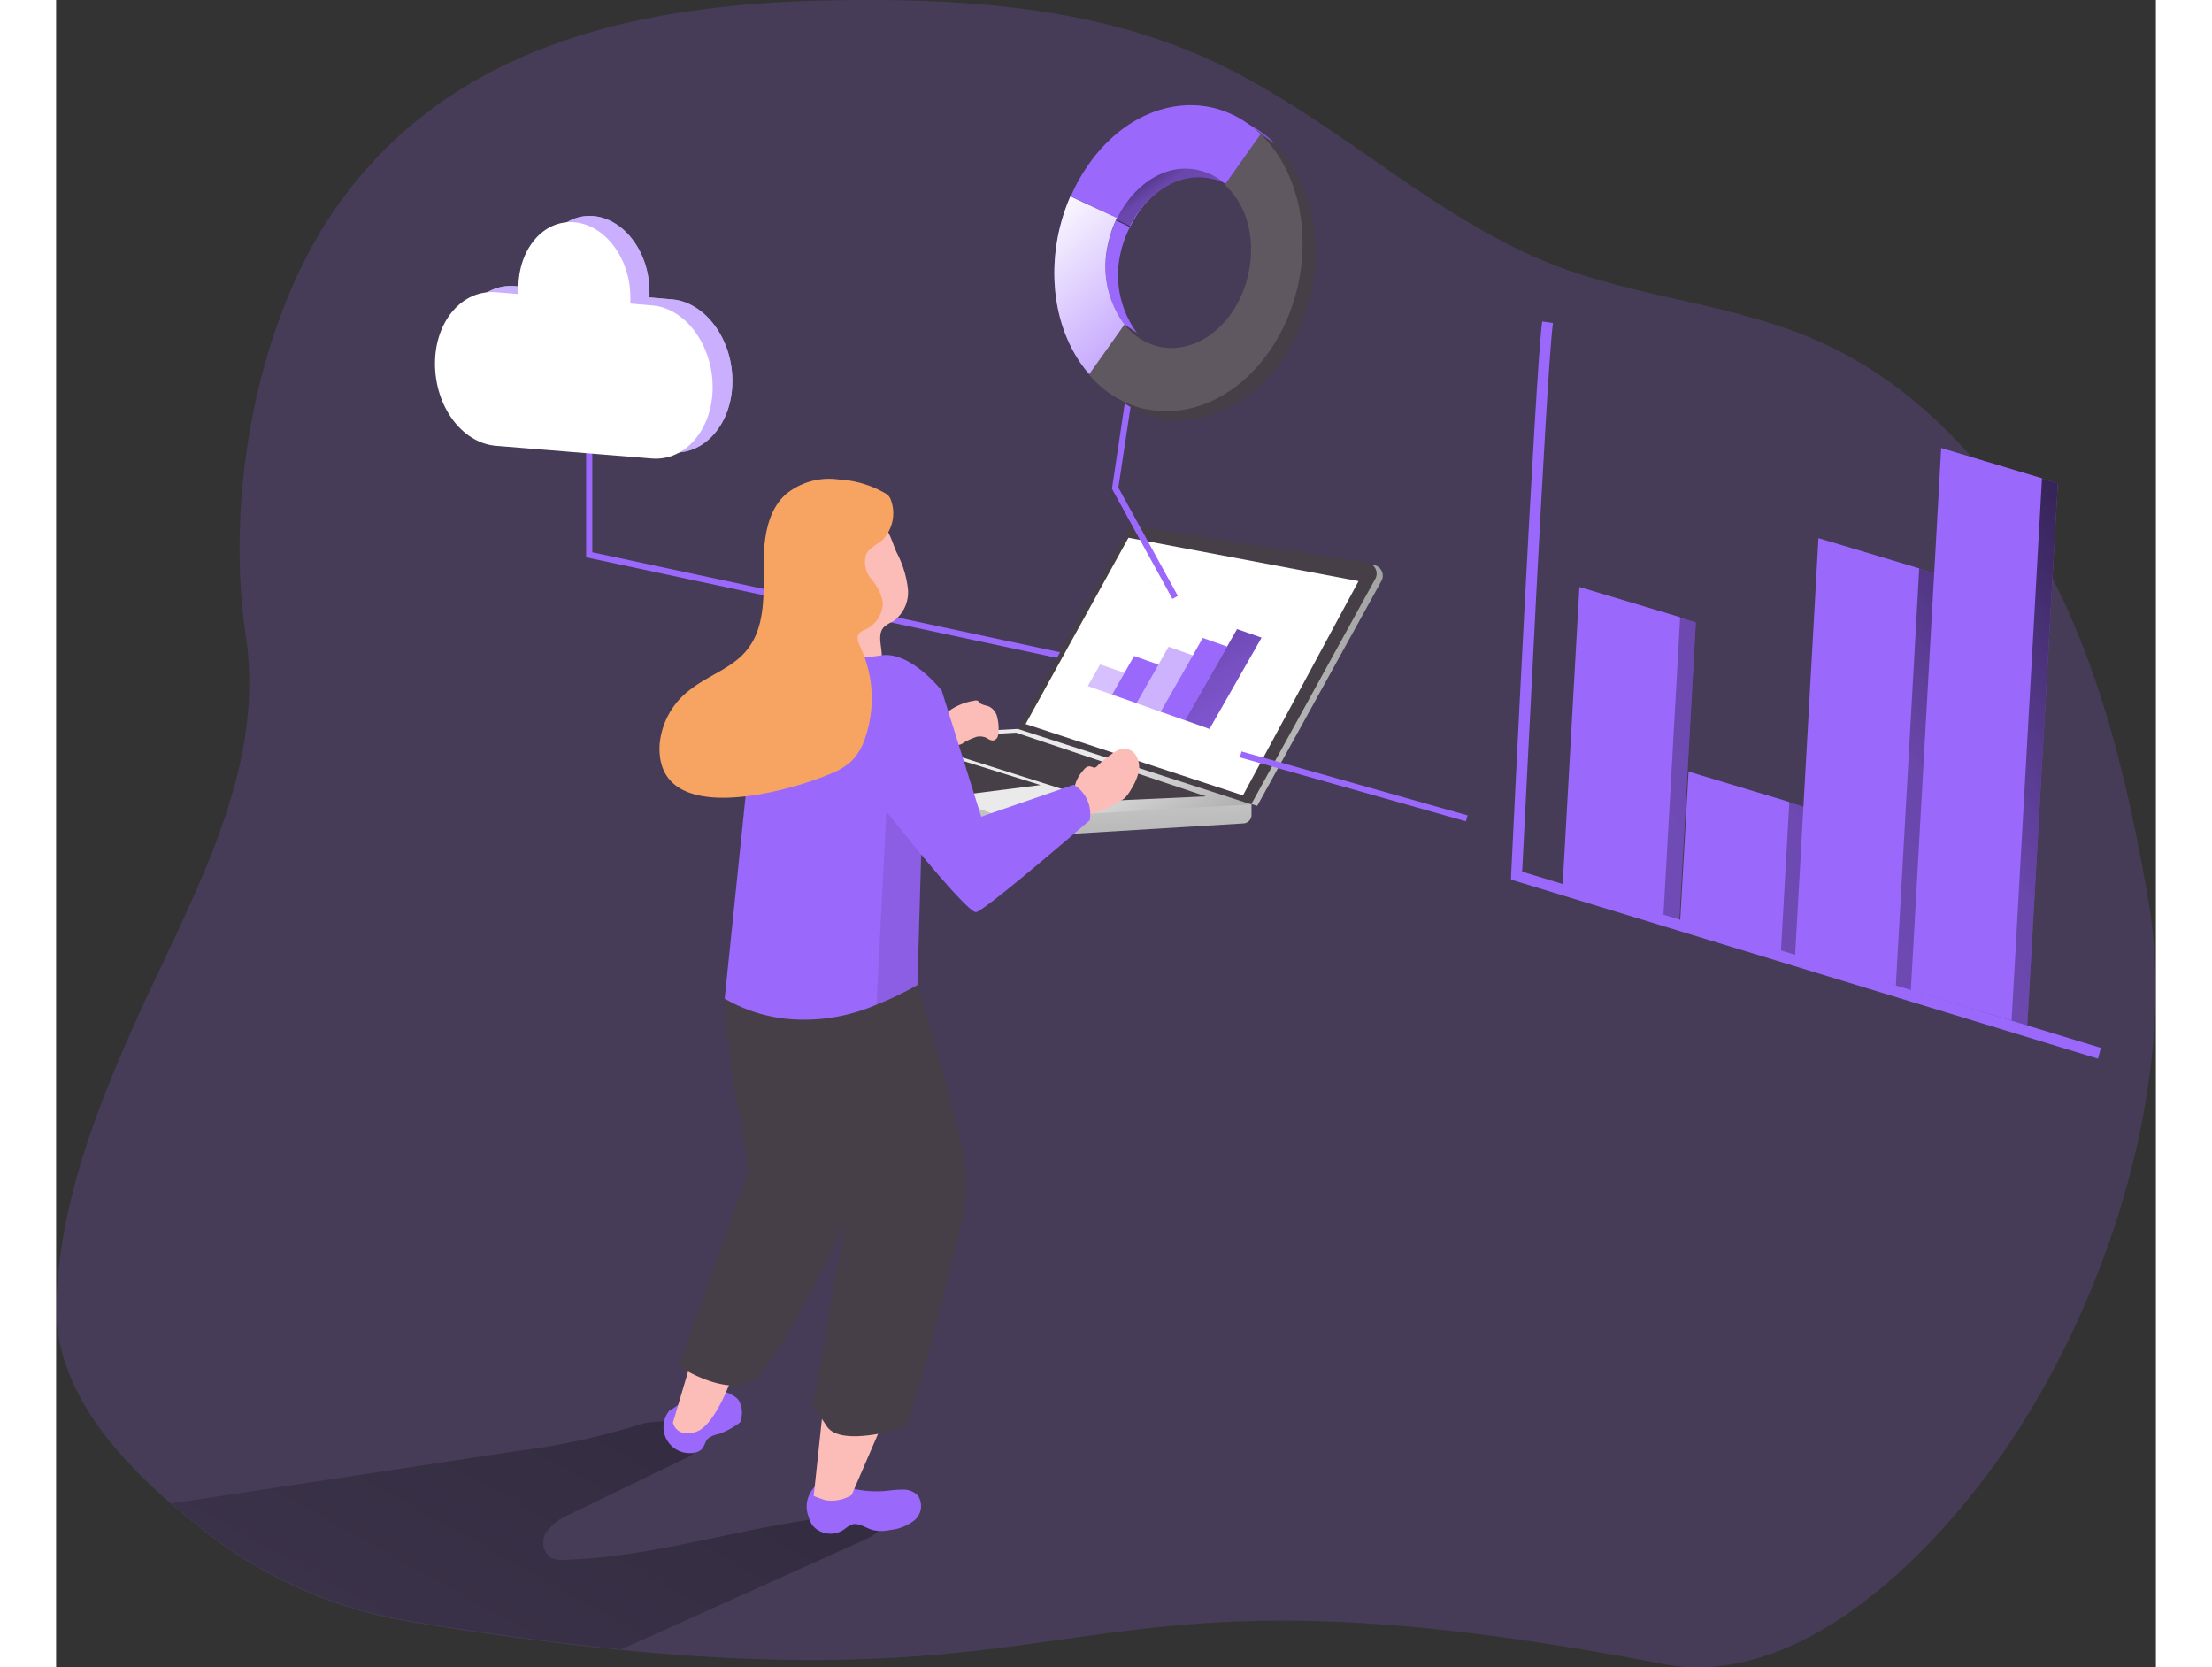 <svg id="Layer_1" data-name="Layer 1" xmlns="http://www.w3.org/2000/svg" xmlns:xlink="http://www.w3.org/1999/xlink" viewBox="0 0 150.03 119.12" width="406" height="306" class="illustration styles_illustrationTablet__1DWOa"><rect x="0" y="0" width="150.03" height="119.12" fill="#333333" stroke="none"/><defs><linearGradient id="linear-gradient" x1="346.78" y1="-130.78" x2="202.62" y2="-31.92" gradientTransform="matrix(1, -0.1, 0.1, 1, -181.12, 186.4)" gradientUnits="userSpaceOnUse"><stop offset="0.01"></stop><stop offset="0.08" stop-opacity="0.69"></stop><stop offset="0.21" stop-opacity="0.32"></stop><stop offset="1" stop-opacity="0"></stop></linearGradient><linearGradient id="linear-gradient-2" x1="353.13" y1="-121.52" x2="208.97" y2="-22.66" xlink:href="#linear-gradient"></linearGradient><linearGradient id="linear-gradient-3" x1="353.24" y1="-121.36" x2="209.08" y2="-22.5" xlink:href="#linear-gradient"></linearGradient><linearGradient id="linear-gradient-4" x1="355.49" y1="-118.08" x2="211.33" y2="-19.22" xlink:href="#linear-gradient"></linearGradient><linearGradient id="linear-gradient-5" x1="68.54" y1="83.97" x2="20.47" y2="170.22" gradientTransform="matrix(1, 0, 0, 1, 0, 0)" xlink:href="#linear-gradient"></linearGradient><linearGradient id="linear-gradient-6" x1="82.07" y1="62.8" x2="107.72" y2="62.8" gradientUnits="userSpaceOnUse"><stop offset="0" stop-color="#eaeaea"></stop><stop offset="1" stop-color="#a3a3a3"></stop></linearGradient><linearGradient id="linear-gradient-7" x1="-312.67" y1="496.34" x2="-305.58" y2="506.8" gradientTransform="matrix(0.91, 0.58, -0.41, 0.91, 572.22, -204.95)" xlink:href="#linear-gradient-6"></linearGradient><linearGradient id="linear-gradient-8" x1="-310.08" y1="500.67" x2="-301.95" y2="505.21" gradientTransform="matrix(0.91, 0.58, -0.41, 0.91, 572.22, -204.95)" xlink:href="#linear-gradient-6"></linearGradient><linearGradient id="linear-gradient-9" x1="-761.81" y1="755.58" x2="-743.85" y2="768.3" gradientTransform="matrix(0.88, 0.31, -0.51, 0.89, 1132.83, -394.01)" xlink:href="#linear-gradient"></linearGradient><linearGradient id="linear-gradient-10" x1="90.52" y1="23.84" x2="103.33" y2="41.65" gradientTransform="matrix(1, 0, 0, 1, 0, 0)" xlink:href="#linear-gradient"></linearGradient><linearGradient id="linear-gradient-11" x1="82.3" y1="30.33" x2="96.06" y2="45.51" gradientUnits="userSpaceOnUse"><stop offset="0.01" stop-color="#fff"></stop><stop offset="1" stop-color="#fff" stop-opacity="0"></stop></linearGradient></defs><title>15</title><path d="M151.19,120.13c-5.34,7.26-14.28,15.67-23.47,13.91-41.62-8-39.08,2.44-74.43-1-4.37-.44-9.33-1.08-15-2a32.31,32.31,0,0,1-14.89-6.6c-.74-.58-1.48-1.18-2.22-1.82-4.35-3.76-8.37-8.54-8.23-14.26.18-7.09,2.83-13.92,5.7-20.31,3.88-8.63,9.28-17.73,7.85-27.34C25.07,51.2,27,39.55,32,31.4c8-12.81,22-15.93,36-16.22,9.25-.19,18.77.36,27.2,4.17,8.86,4,16,11.4,25,14.83,6,2.26,12.56,2.7,18.43,5.25,7.39,3.21,13.09,9.57,16.79,16.73s5.56,15.11,6.95,23C164.76,92.55,159.21,109.24,151.19,120.13Z" transform="translate(-12.93 -15.15)" fill="#9b68fc" opacity="0.18" style="isolation: isolate;"></path><polygon points="71.91 47.09 37.87 39.82 37.87 29.29 38.31 29.29 38.31 39.46 72 46.66 71.91 47.09" fill="#9b68fc"></polygon><polygon points="115.97 65.82 108.77 63.65 109.97 42.31 117.16 44.47 115.97 65.82" fill="#9b68fc"></polygon><polygon points="124.36 68.34 117.17 66.18 117.77 55.51 124.96 57.67 124.36 68.34" fill="#9b68fc"></polygon><polygon points="132.57 70.81 125.38 68.64 127.05 38.82 134.25 40.98 132.57 70.81" fill="#9b68fc"></polygon><polygon points="140.84 73.29 133.65 71.13 135.82 32.38 143.02 34.54 140.84 73.29" fill="#9b68fc"></polygon><polygon points="115.97 65.82 108.77 63.65 109.97 42.31 117.16 44.47 115.97 65.82" fill="url(#linear-gradient)"></polygon><polygon points="124.36 68.34 117.17 66.18 117.77 55.51 124.96 57.67 124.36 68.34" fill="url(#linear-gradient-2)"></polygon><polygon points="132.57 70.81 125.38 68.64 127.05 38.82 134.25 40.98 132.57 70.81" fill="url(#linear-gradient-3)"></polygon><polygon points="140.84 73.29 133.65 71.13 135.82 32.38 143.02 34.54 140.84 73.29" fill="url(#linear-gradient-4)"></polygon><path d="M70.76,125.14l-12.63,5.69c-1.61.73-3.22,1.46-4.84,2.16-4.37-.44-9.33-1.08-15-2a32.31,32.31,0,0,1-14.89-6.6c-.74-.58-1.48-1.18-2.22-1.82l24.78-3.76a48.7,48.7,0,0,0,8.62-1.87c1-.34,5.89-.71,4.11,1.82a2.19,2.19,0,0,1-.89.63l-8.14,3.94A3.88,3.88,0,0,0,48,124.56a1.35,1.35,0,0,0,.25,1.87,1.91,1.91,0,0,0,1,.17c7.7-.23,15.13-3.26,22.84-3.31C72.47,124,71.54,124.79,70.76,125.14Z" transform="translate(-12.93 -15.15)" fill="url(#linear-gradient-5)"></path><path d="M82.07,67.33l7.85-14.19a.54.54,0,0,1,.57-.27l16.6,2.65a.78.78,0,0,1,.56,1.09l-8.9,16.12Z" transform="translate(-12.93 -15.15)" fill="url(#linear-gradient-6)"></path><path d="M65.15,68.1l.21.74a.81.81,0,0,0,.5.55l14.85,5.5a1.24,1.24,0,0,0,.59.09l16.48-1a.61.61,0,0,0,.56-.66l0-.71Z" transform="translate(-12.93 -15.15)" fill="url(#linear-gradient-7)"></path><path d="M81.64,67.23,89.49,53a.52.52,0,0,1,.56-.27l16.61,2.64a.78.78,0,0,1,.55,1.09L98.32,72.62Z" transform="translate(-12.93 -15.15)" fill="#473f47"></path><path d="M98.32,72.62,81,73.61a.86.86,0,0,1-.38-.06L65.15,68.1l16.49-.87Z" transform="translate(-12.93 -15.15)" fill="url(#linear-gradient-8)"></path><polygon points="60.59 52.8 74.61 57.24 82.16 56.9 68.59 52.35 60.59 52.8" fill="#473f47"></polygon><polygon points="57.49 54.46 63.3 53.9 70.33 56.09 64.55 56.82 57.49 54.46" fill="#473f47"></polygon><path d="M71.31,70.28a1.92,1.92,0,0,0,.83.7c.5.19,2.66,1,2.66,1a.7.7,0,0,0,.6-.21Z" transform="translate(-12.93 -15.15)" fill="#eaeaea"></path><polygon points="69.27 51.73 84.8 56.83 93.06 41.52 76.62 38.42 69.27 51.73" fill="#fff"></polygon><path d="M91,56.8a1.63,1.63,0,0,1,.39.13.24.24,0,0,0,.17,0" transform="translate(-12.93 -15.15)" fill="none" stroke="#f8f8f8" stroke-linecap="round" stroke-linejoin="round" stroke-width="0.12" opacity="0.43"></path><path d="M56.77,115.91a1.86,1.86,0,0,0,1.9,3,.84.84,0,0,0,.36-.19c.23-.21.26-.56.47-.78a1.72,1.72,0,0,1,.77-.33,5.67,5.67,0,0,0,1.38-.72.83.83,0,0,0,.17-.15.59.59,0,0,0,.07-.25,1.82,1.82,0,0,0-.2-1.31,1.34,1.34,0,0,0-.46-.36,2.16,2.16,0,0,0-1.09-.32,3,3,0,0,0-.88.19,6.87,6.87,0,0,0-2.21,1.07" transform="translate(-12.93 -15.15)" fill="#9b68fc"></path><path d="M58.32,112.35,57,116.8s.25,1.12,1.66.65,2.6-4,2.6-4Z" transform="translate(-12.93 -15.15)" fill="#fcbcb8"></path><path d="M72.42,121.65a8.13,8.13,0,0,1,1.1-.07,1.39,1.39,0,0,1,1,.45,1.34,1.34,0,0,1-.26,1.74,3.34,3.34,0,0,1-1.77.7,2.75,2.75,0,0,1-1.21,0c-.5-.14-1-.54-1.47-.4a2.34,2.34,0,0,0-.58.36,1.7,1.7,0,0,1-2.24-.27,2.25,2.25,0,0,1-.31-.69,2,2,0,0,1,.55-2.18c.78-.54,1.38-.17,2.13.08A7.34,7.34,0,0,0,72.42,121.65Z" transform="translate(-12.93 -15.15)" fill="#9b68fc"></path><path d="M71.77,117.34l-2,4.63a2.79,2.79,0,0,1-1.91.36l-.8-.29.69-6.47Z" transform="translate(-12.93 -15.15)" fill="#fcbcb8"></path><path d="M86.28,70.24c.13-.17.3-.36.51-.33s.25.11.38.08a.45.45,0,0,0,.19-.15,6.54,6.54,0,0,1,1-.82,1.73,1.73,0,0,1,.77-.37,1,1,0,0,1,1,.55,1.65,1.65,0,0,1,.13,1.18,4.13,4.13,0,0,1-.48,1.1,3.55,3.55,0,0,1-.5.7,7.91,7.91,0,0,1-2.4,1.13.71.71,0,0,1-.28.09c-.17,0-.3-.15-.4-.29a2.79,2.79,0,0,1-.54-1.44A2.47,2.47,0,0,1,86.28,70.24Z" transform="translate(-12.93 -15.15)" fill="#fcbcb8"></path><path d="M78.5,65.22a.41.41,0,0,1,.29,0,.86.86,0,0,1,.13.14c.17.17.45.18.67.27a1.1,1.1,0,0,1,.57.71,3.27,3.27,0,0,1,.11.94,1.32,1.32,0,0,1-.06.49.42.42,0,0,1-.37.29.8.8,0,0,1-.38-.16,1.11,1.11,0,0,0-.74-.11,4.65,4.65,0,0,0-.94.42.81.81,0,0,1-1.28-.4c-.28-.57-.58-1.22,0-1.69A4.13,4.13,0,0,1,78.5,65.22Z" transform="translate(-12.93 -15.15)" fill="#fcbcb8"></path><path d="M60.7,86.5a63.68,63.68,0,0,0,.84,7.27c.54,2.39.87,5.1.87,5.1l-5,13.88s3,2,5,1.2,6.89-11.42,6.89-11.42l1.88-12.12-5-5.53Z" transform="translate(-12.93 -15.15)" fill="#473f47"></path><path d="M74.47,85.53S78,96.81,78,99.74s-4.27,17.35-4.27,17.35-4.63,1.52-5.71,0L67,115.57,69.57,101s-3.69-7.59-4.34-9.55a20.46,20.46,0,0,1-.85-3.68Z" transform="translate(-12.93 -15.15)" fill="#473f47"></path><path d="M73,54.65a7.33,7.33,0,0,1,.79,2.56,2.55,2.55,0,0,1-1.06,2.34,2.64,2.64,0,0,0-.63.38c-.67.67.1,1.87-.29,2.72a1.34,1.34,0,0,1-1.65.6,2.19,2.19,0,0,1-1.23-1.41,6.45,6.45,0,0,1-.22-1.91l-.07-3.83a4.83,4.83,0,0,1,.4-2.5,2.59,2.59,0,0,1,2.38-1.24C72.36,52.49,72.64,53.89,73,54.65Z" transform="translate(-12.93 -15.15)" fill="#fcbcb8"></path><path d="M86.78,73.76s-7.59,6.56-8.13,6.56-3.91-4.12-3.91-4.12l-.27,9.33a22.79,22.79,0,0,1-2.92,1.4A13,13,0,0,1,66,88,11.08,11.08,0,0,1,60.7,86.5l2.27-22s4.3-3,5.77-2.53a9.42,9.42,0,0,0,3.18,0c2.12-.27,4.29,2.53,4.29,2.53l2.82,9,6.61-2.28A2.44,2.44,0,0,1,86.78,73.76Z" transform="translate(-12.93 -15.15)" fill="#9b68fc"></path><path d="M72.33,50.49a7.38,7.38,0,0,0-3.48-1.08,4.87,4.87,0,0,0-3.8,1.07c-1.44,1.32-1.59,3.51-1.57,5.46s.05,4.09-1.16,5.61c-1,1.29-2.71,1.82-4,2.81a5.48,5.48,0,0,0-2.27,4c-.31,6,9.1,3.4,12.2,2.08a4.88,4.88,0,0,0,1.49-.89,4.13,4.13,0,0,0,1-1.69,8.68,8.68,0,0,0-.35-6.49c-.14-.3-.3-.67-.1-.94a1,1,0,0,1,.4-.27A2.16,2.16,0,0,0,72,58.18a3.53,3.53,0,0,0-.82-1.65,1.87,1.87,0,0,1-.38-1.75c.22-.47.74-.7,1.12-1a2.74,2.74,0,0,0,.62-3A1.23,1.23,0,0,0,72.33,50.49Z" transform="translate(-12.93 -15.15)" fill="#f7a463"></path><path d="M74.74,76.2" transform="translate(-12.93 -15.15)" fill="#f7a463"></path><path d="M74.74,76.2l-.27,9.33a22.79,22.79,0,0,1-2.92,1.4l.7-13.79Z" transform="translate(-12.93 -15.15)" fill="#020202" opacity="0.1"></path><path d="M158.82,90.79,116.89,78l0-.3c.07-1.46,1.72-35.85,2.22-39.58l.77.11c-.48,3.51-2,35.72-2.2,39.2l41.35,12.59Z" transform="translate(-12.93 -15.15)" fill="#9b68fc"></path><g opacity="0.41"><polygon points="75.46 49.63 73.71 49.02 74.6 47.47 76.35 48.08 75.46 49.63" fill="#9b68fc"></polygon></g><polygon points="77.2 50.24 75.45 49.63 77.02 46.87 78.77 47.49 77.2 50.24" fill="#9b68fc"></polygon><g opacity="0.5"><polygon points="78.93 50.86 77.18 50.24 79.49 46.21 81.24 46.83 78.93 50.86" fill="#9b68fc"></polygon></g><polygon points="80.67 51.47 78.92 50.85 81.93 45.58 83.68 46.2 80.67 51.47" fill="#9b68fc"></polygon><polygon points="82.41 52.08 80.66 51.46 84.38 44.95 86.13 45.56 82.41 52.08" fill="#9b68fc"></polygon><polygon points="82.41 52.08 80.66 51.46 84.38 44.95 86.13 45.56 82.41 52.08" fill="url(#linear-gradient-9)"></polygon><polygon points="114.84 65.44 107.64 63.28 108.84 41.94 116.04 44.1 114.84 65.44" fill="#9b68fc"></polygon><polygon points="123.24 67.97 116.04 65.81 116.64 55.13 123.84 57.3 123.24 67.97" fill="#9b68fc"></polygon><polygon points="131.45 70.43 124.25 68.27 125.92 38.45 133.12 40.61 131.45 70.43" fill="#9b68fc"></polygon><polygon points="139.72 72.92 132.52 70.76 134.69 32.01 141.89 34.17 139.72 72.92" fill="#9b68fc"></polygon><path d="M61.25,42.37c0,3-1.94,5.3-4.35,5.1h0l-11.18-.94c-2.41-.2-4.36-2.81-4.36-5.84s2-5.3,4.36-5.1l1.6.13c0-.14,0-.29,0-.44,0-2.78,1.8-4.88,4-4.69s4,2.59,4,5.37h0a3.17,3.17,0,0,1,0,.44l1.61.14C59.3,36.74,61.25,39.35,61.25,42.37Z" transform="translate(-12.93 -15.15)" fill="#fff"></path><path d="M61.25,42.37c0,3-1.94,5.3-4.35,5.1h0l-11.18-.94c-2.41-.2-4.36-2.81-4.36-5.84s2-5.3,4.36-5.1l1.6.13c0-.14,0-.29,0-.44,0-2.78,1.8-4.88,4-4.69s4,2.59,4,5.37h0a3.17,3.17,0,0,1,0,.44l1.61.14C59.3,36.74,61.25,39.35,61.25,42.37Z" transform="translate(-12.93 -15.15)" fill="#9b68fc" opacity="0.53" style="isolation: isolate;"></path><path d="M59.84,42.81c0,3-1.94,5.3-4.35,5.1h0L44.31,47C41.9,46.77,40,44.16,40,41.13s1.95-5.3,4.36-5.1l1.6.13c0-.15,0-.29,0-.44,0-2.78,1.79-4.88,4-4.69s4,2.59,4,5.37h0c0,.15,0,.3,0,.44l1.6.14C57.89,37.18,59.84,39.79,59.84,42.81Z" transform="translate(-12.93 -15.15)" fill="#fff"></path><polygon points="79.76 42.79 75.44 34.92 76.78 26 77.22 26.07 75.9 34.84 80.15 42.58 79.76 42.79" fill="#9b68fc"></polygon><rect x="105.42" y="62.94" width="0.44" height="16.78" transform="translate(-4.67 138.43) rotate(-74.21)" fill="#9b68fc"></rect><path d="M95.4,27.92a4.17,4.17,0,0,1,2,1l2.55-3.57c-3.67-3.54-9.26-2.45-12.49,2.43a13,13,0,0,0-1.09,2l3.33,1.54C90.88,28.84,93.2,27.45,95.4,27.92Z" transform="translate(-12.93 -15.15)" fill="#9b68fc"></path><path d="M99.91,25.37l-2.55,3.57a4.17,4.17,0,0,0-2-1c-2.2-.47-4.52.92-5.74,3.43l-1-.46h0l.07-.16-2.32-1.07a13.18,13.18,0,0,1,1-1.85C90.65,22.92,96.24,21.83,99.91,25.37Z" transform="translate(-12.93 -15.15)" fill="url(#linear-gradient-10)"></path><path d="M90.2,39l-2.54,3.56a8.81,8.81,0,0,1-.7-.94l2.31-3.25a7,7,0,0,1-1.16-5.81,8.08,8.08,0,0,1,.55-1.66l1,.47A7.52,7.52,0,0,0,89,33.17,7,7,0,0,0,90.2,39Z" transform="translate(-12.93 -15.15)" fill="#9b68fc"></path><path d="M91.72,45a7.37,7.37,0,0,1-4.06-2.47l1.61-4.19.93.62c1.92,2.38,5.21,2.2,7.33-.42s2.29-6.66.37-9a4.77,4.77,0,0,0-.53-.57L99,24.75l.93.61c3.67,3.55,4,10.38.78,15.27C98.46,44,95,45.7,91.73,45Z" transform="translate(-12.93 -15.15)" fill="#473f47"></path><path d="M94.47,27.29a4.36,4.36,0,0,1,2,1L99,24.75c-3.67-3.54-9.26-2.46-12.49,2.43a12.37,12.37,0,0,0-1.08,2l3.32,1.55C90,28.22,92.28,26.82,94.47,27.29Z" transform="translate(-12.93 -15.15)" fill="#9b68fc"></path><path d="M89.27,38.35,87,41.6l-.23.31C84,38.76,83.48,33.6,85.4,29.18l1,.47,2.32,1.07-.07.16h0a7.8,7.8,0,0,0-.55,1.65A7,7,0,0,0,89.27,38.35Z" transform="translate(-12.93 -15.15)" fill="#9b68fc"></path><path d="M89.27,38.35,87,41.6l-.23.31C84,38.76,83.48,33.6,85.4,29.18l1,.47,2.32,1.07-.07.16h0a7.8,7.8,0,0,0-.55,1.65A7,7,0,0,0,89.27,38.35Z" transform="translate(-12.93 -15.15)" fill="url(#linear-gradient-11)"></path><path d="M90.79,44.39a7.42,7.42,0,0,1-4.06-2.48l2.54-3.57c1.93,2.39,5.21,2.2,7.33-.41s2.3-6.67.37-9a4.11,4.11,0,0,0-.53-.57L99,24.74c3.67,3.54,4,10.38.78,15.27-2.23,3.37-5.7,5.06-9,4.36Z" transform="translate(-12.93 -15.15)" fill="#605860"></path></svg>